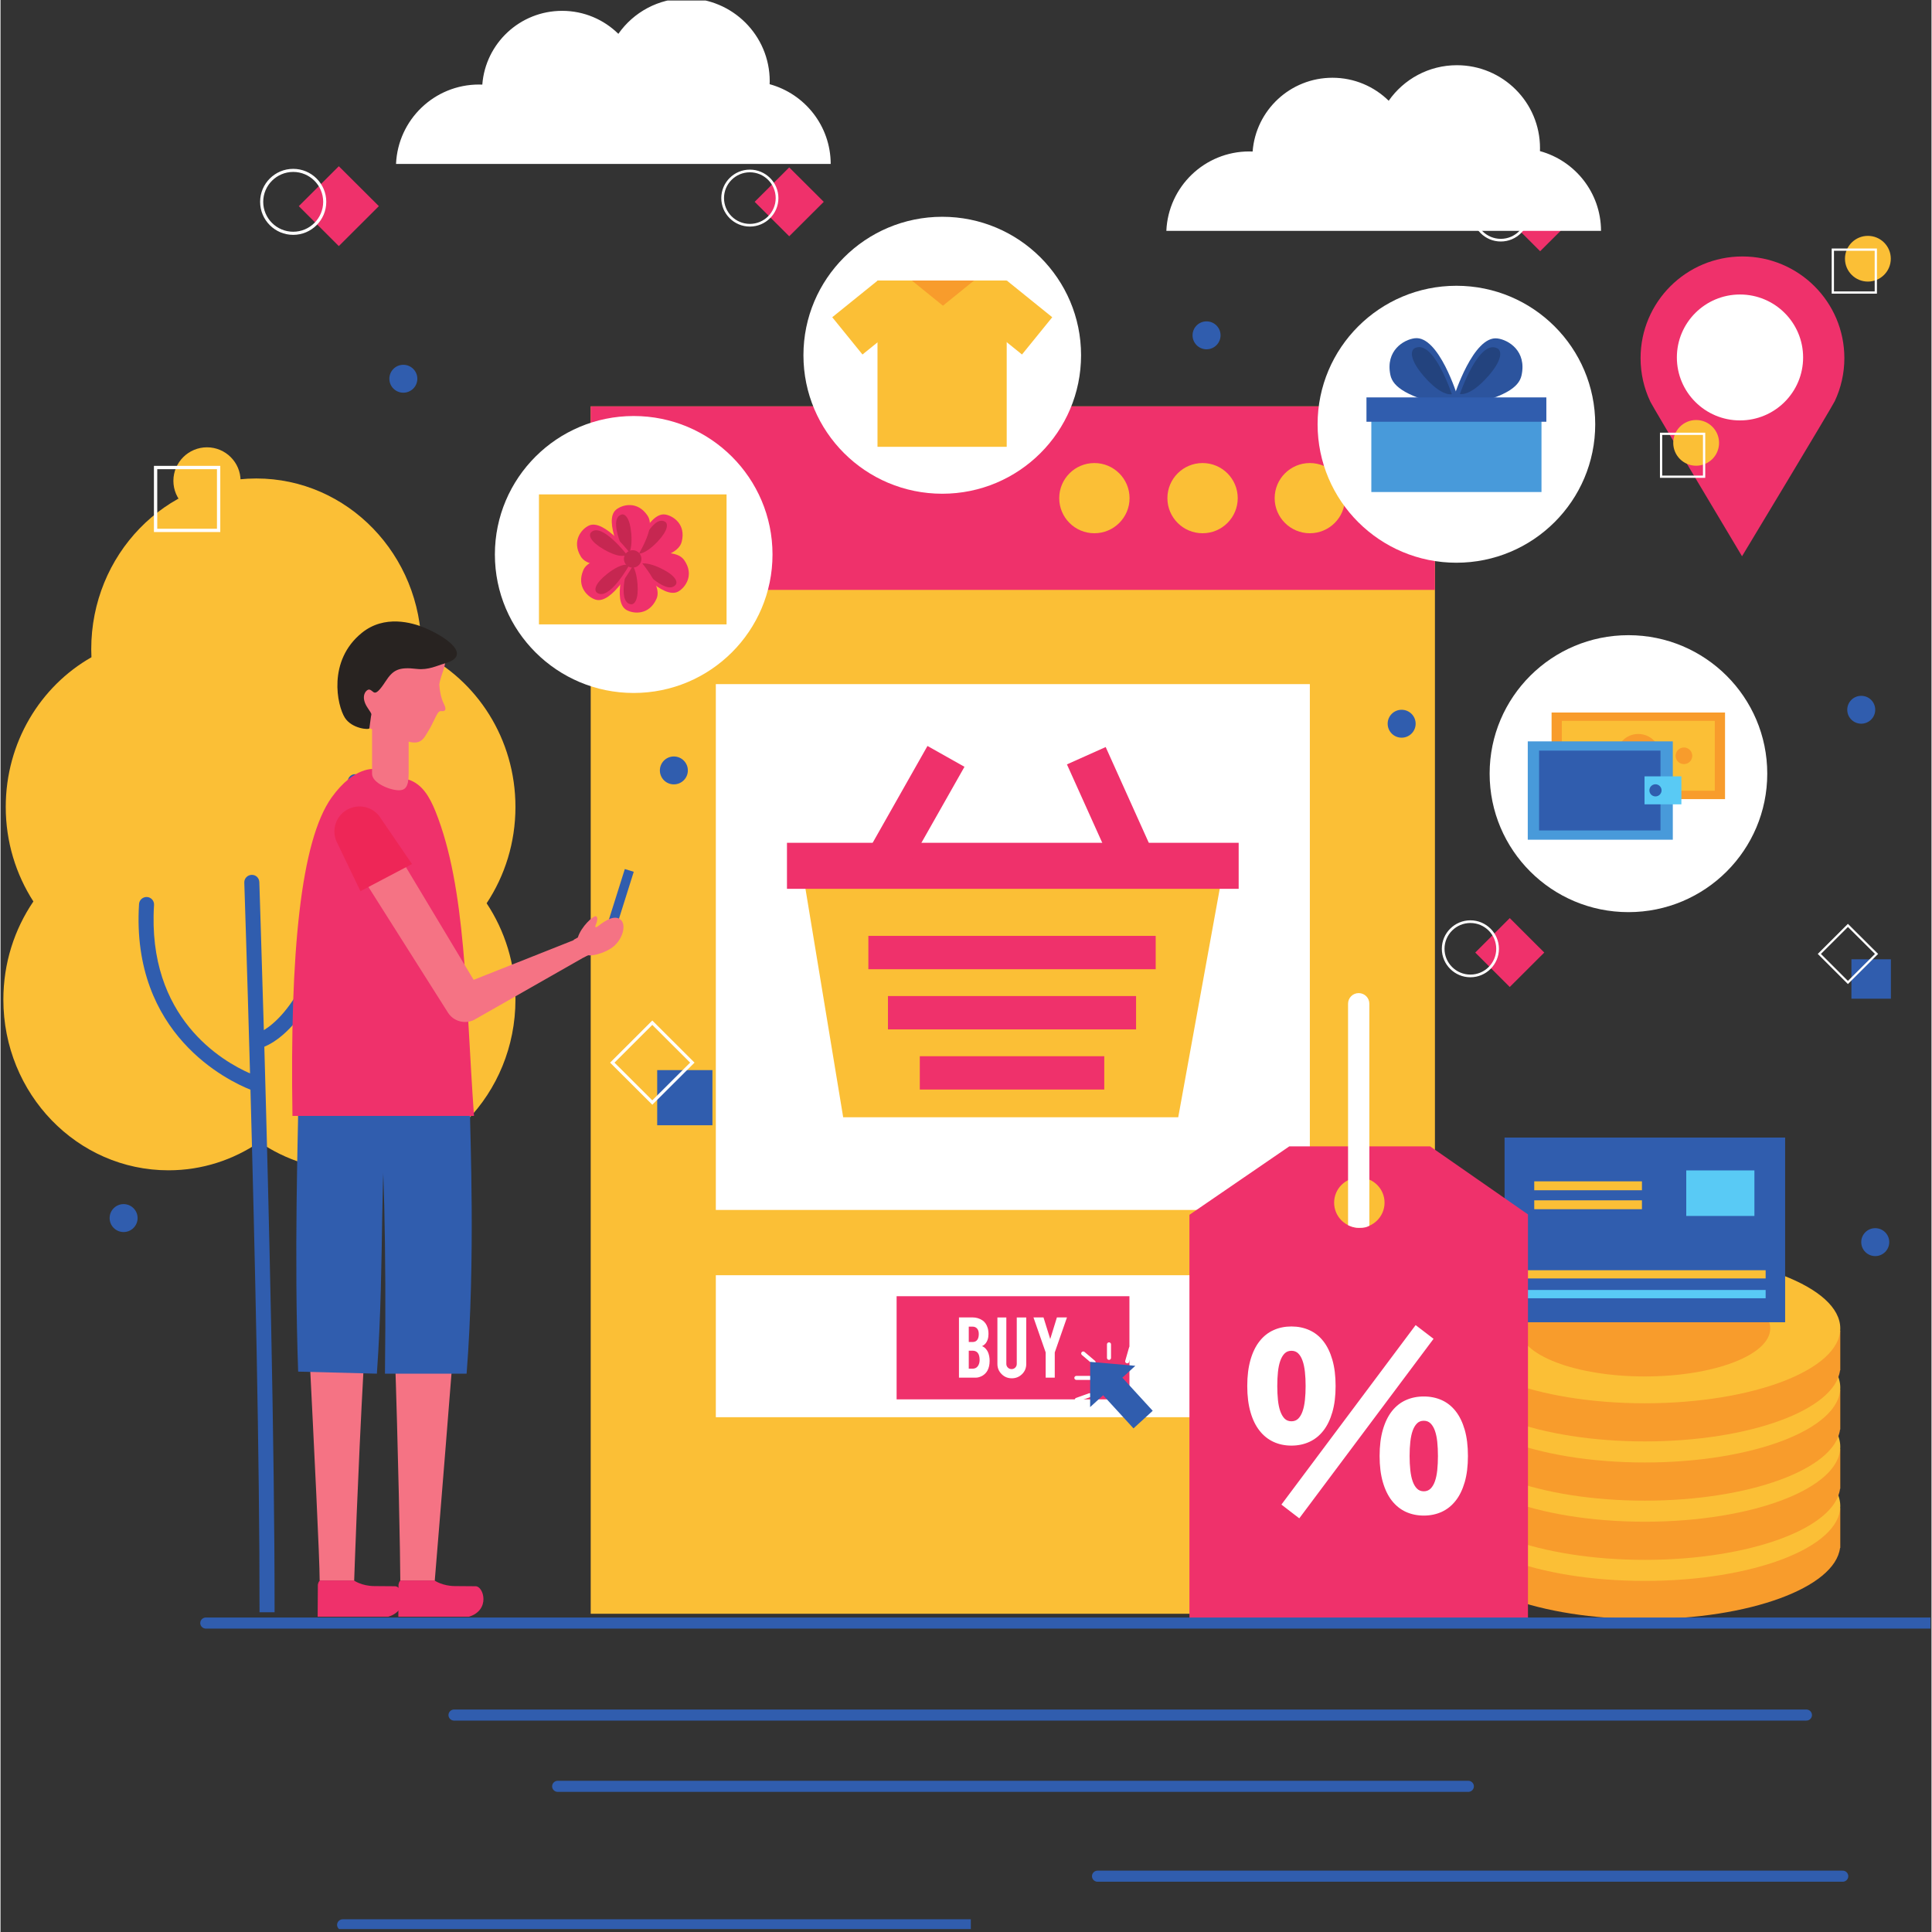 <svg xmlns="http://www.w3.org/2000/svg" xmlns:xlink="http://www.w3.org/1999/xlink" width="300" zoomAndPan="magnify" viewBox="0 0 224.88 225" height="300" preserveAspectRatio="xMidYMid meet" version="1.0"><rect x="0" y="0" width="224.88" height="225" fill="#333333" stroke="none"/><defs><clipPath id="84f0fe6d59"><path d="M 0.281 55 L 60 55 L 60 137 L 0.281 137 Z M 0.281 55 " clip-rule="nonzero"/></clipPath><clipPath id="35531799c1"><path d="M 22 188 L 224.762 188 L 224.762 190 L 22 190 Z M 22 188 " clip-rule="nonzero"/></clipPath><clipPath id="0c220a5096"><path d="M 38 223 L 113 223 L 113 224.656 L 38 224.656 Z M 38 223 " clip-rule="nonzero"/></clipPath><clipPath id="18a8269a39"><path d="M 46 0.059 L 97 0.059 L 97 20 L 46 20 Z M 46 0.059 " clip-rule="nonzero"/></clipPath></defs><g clip-path="url(#84f0fe6d59)"><path fill="#fbbf36" d="M 59.969 93.977 C 59.969 86.055 55.488 79.219 49.008 76.023 C 49.012 75.883 49.02 75.742 49.02 75.602 C 49.02 64.625 40.41 55.723 29.789 55.723 C 19.172 55.723 10.566 64.625 10.566 75.602 C 10.566 75.918 10.574 76.23 10.59 76.543 C 4.645 79.922 0.609 86.461 0.609 93.977 C 0.609 98.047 1.797 101.832 3.828 104.984 C 1.625 108.219 0.332 112.156 0.332 116.414 C 0.332 127.395 8.938 136.293 19.559 136.293 C 23.473 136.293 27.113 135.082 30.148 133.004 C 33.188 135.082 36.828 136.293 40.742 136.293 C 51.359 136.293 59.969 127.395 59.969 116.414 C 59.969 112.25 58.73 108.387 56.613 105.195 C 58.73 102 59.969 98.137 59.969 93.977 " fill-opacity="1" fill-rule="nonzero"/></g><path fill="#305dae" d="M 29.109 126.906 C 29.609 145.156 30.184 170.012 30.164 187.766 L 31.918 187.766 C 31.93 168.328 31.246 140.387 30.723 121.902 C 33.043 120.941 40.555 115.926 42.18 91.09 C 42.215 90.609 41.848 90.195 41.363 90.164 C 40.871 90.121 40.469 90.5 40.438 90.977 C 39.008 112.828 33.012 118.551 30.668 119.969 C 30.375 109.797 30.145 102.926 30.141 102.73 C 30.121 102.25 29.742 101.863 29.234 101.887 C 28.754 101.906 28.371 102.309 28.391 102.789 C 28.395 103.012 28.703 112.156 29.059 125.008 C 25.902 123.629 17.043 118.578 17.879 105.391 C 17.91 104.91 17.543 104.496 17.062 104.465 C 16.582 104.438 16.164 104.801 16.133 105.281 C 15.172 120.496 26.547 125.887 29.109 126.906 " fill-opacity="1" fill-rule="nonzero"/><path fill="#fbbf36" d="M 167.051 187.938 L 68.734 187.938 L 68.734 47.324 L 167.051 47.324 L 167.051 187.938 " fill-opacity="1" fill-rule="nonzero"/><path fill="#ef316b" d="M 167.051 68.699 L 167.051 47.324 L 68.734 47.324 L 68.734 68.699 L 167.051 68.699 " fill-opacity="1" fill-rule="nonzero"/><path fill="#fbbf36" d="M 131.488 58.016 C 131.488 60.27 129.652 62.102 127.391 62.102 C 125.129 62.102 123.297 60.27 123.297 58.016 C 123.297 55.758 125.129 53.926 127.391 53.926 C 129.652 53.926 131.488 55.758 131.488 58.016 " fill-opacity="1" fill-rule="nonzero"/><path fill="#fbbf36" d="M 144.086 58.016 C 144.086 60.27 142.254 62.102 139.992 62.102 C 137.727 62.102 135.895 60.27 135.895 58.016 C 135.895 55.758 137.727 53.926 139.992 53.926 C 142.254 53.926 144.086 55.758 144.086 58.016 " fill-opacity="1" fill-rule="nonzero"/><path fill="#fbbf36" d="M 156.578 58.016 C 156.578 60.27 154.746 62.102 152.484 62.102 C 150.223 62.102 148.387 60.27 148.387 58.016 C 148.387 55.758 150.223 53.926 152.484 53.926 C 154.746 53.926 156.578 55.758 156.578 58.016 " fill-opacity="1" fill-rule="nonzero"/><path fill="#ffffff" d="M 152.484 140.91 L 83.305 140.91 L 83.305 79.672 L 152.484 79.672 L 152.484 140.91 " fill-opacity="1" fill-rule="nonzero"/><path fill="#ffffff" d="M 152.484 165.047 L 83.305 165.047 L 83.305 148.512 L 152.484 148.512 L 152.484 165.047 " fill-opacity="1" fill-rule="nonzero"/><path fill="#fbbf36" d="M 137.156 130.117 L 98.137 130.117 L 93.195 100.184 L 142.594 100.184 L 137.156 130.117 " fill-opacity="1" fill-rule="nonzero"/><path fill="#ef316b" d="M 144.195 103.512 L 91.59 103.512 L 91.59 98.152 L 144.195 98.152 L 144.195 103.512 " fill-opacity="1" fill-rule="nonzero"/><path fill="#ef316b" d="M 134.531 108.992 L 134.531 112.875 L 101.07 112.875 L 101.07 108.992 L 134.531 108.992 " fill-opacity="1" fill-rule="nonzero"/><path fill="#ef316b" d="M 132.246 116 L 132.246 119.883 L 103.352 119.883 L 103.352 116 L 132.246 116 " fill-opacity="1" fill-rule="nonzero"/><path fill="#ef316b" d="M 128.543 123.008 L 128.543 126.887 L 107.059 126.887 L 107.059 123.008 L 128.543 123.008 " fill-opacity="1" fill-rule="nonzero"/><path fill="#ef316b" d="M 107.953 86.875 L 100.848 99.426 L 105.152 101.852 L 112.262 89.301 L 107.953 86.875 " fill-opacity="1" fill-rule="nonzero"/><path fill="#ef316b" d="M 124.195 89.02 L 130.117 102.168 L 134.625 100.145 L 128.707 87 L 124.195 89.02 " fill-opacity="1" fill-rule="nonzero"/><path fill="#ef316b" d="M 131.473 162.969 L 104.359 162.969 L 104.359 150.957 L 131.473 150.957 L 131.473 162.969 " fill-opacity="1" fill-rule="nonzero"/><path fill="#ffffff" d="M 112.762 159.395 L 113.207 159.395 C 113.566 159.395 113.816 159.211 113.953 158.84 C 114 158.711 114.027 158.566 114.027 158.406 C 114.027 158.012 113.953 157.727 113.801 157.547 C 113.664 157.387 113.469 157.301 113.207 157.301 L 112.762 157.301 Z M 112.762 156.289 L 113.207 156.289 C 113.535 156.289 113.758 156.129 113.867 155.809 C 113.91 155.691 113.93 155.543 113.93 155.367 C 113.93 155.074 113.859 154.855 113.715 154.707 C 113.586 154.57 113.418 154.5 113.207 154.5 L 112.762 154.5 Z M 111.621 160.441 L 111.621 153.426 L 113.207 153.426 C 113.625 153.426 114.004 153.539 114.34 153.758 C 114.625 153.945 114.832 154.23 114.957 154.625 C 115.023 154.832 115.059 155.082 115.059 155.367 C 115.059 155.836 114.93 156.215 114.684 156.496 C 114.574 156.617 114.453 156.707 114.309 156.77 C 114.547 156.859 114.746 157.039 114.91 157.301 C 115.02 157.48 115.102 157.711 115.152 157.996 C 115.18 158.141 115.191 158.305 115.191 158.484 C 115.191 158.926 115.109 159.301 114.941 159.613 C 114.809 159.852 114.625 160.047 114.387 160.195 C 114.113 160.355 113.848 160.441 113.582 160.441 L 111.621 160.441 " fill-opacity="1" fill-rule="nonzero"/><path fill="#ffffff" d="M 117.777 160.516 C 117.309 160.516 116.914 160.355 116.59 160.031 C 116.262 159.707 116.098 159.312 116.098 158.852 L 116.098 153.434 L 117.137 153.434 L 117.137 158.84 C 117.137 159.008 117.195 159.148 117.316 159.27 C 117.434 159.387 117.578 159.445 117.746 159.445 C 117.918 159.445 118.059 159.387 118.176 159.27 C 118.293 159.148 118.352 159.008 118.352 158.84 L 118.352 153.434 L 119.457 153.434 L 119.457 158.852 C 119.457 159.32 119.293 159.715 118.965 160.035 C 118.637 160.355 118.238 160.516 117.777 160.516 " fill-opacity="1" fill-rule="nonzero"/><path fill="#ffffff" d="M 121.719 157.504 L 120.297 153.426 L 121.465 153.426 L 122.25 155.945 L 123.027 153.426 L 124.199 153.426 L 122.777 157.504 L 122.777 160.441 L 121.719 160.441 L 121.719 157.504 " fill-opacity="1" fill-rule="nonzero"/><path stroke-linecap="round" transform="matrix(0.069, 0, 0, -0.068, -29.26, 254.118)" fill="none" stroke-linejoin="round" d="M 2331.969 1427.871 L 2325.699 1405.583 " stroke="#ffffff" stroke-width="6.836" stroke-opacity="1" stroke-miterlimit="10"/><path stroke-linecap="round" transform="matrix(0.069, 0, 0, -0.068, -29.26, 254.118)" fill="none" stroke-linejoin="round" d="M 2240.589 1339.69 L 2262.365 1347.577 " stroke="#ffffff" stroke-width="6.836" stroke-opacity="1" stroke-miterlimit="10"/><path stroke-linecap="round" transform="matrix(0.069, 0, 0, -0.068, -29.26, 254.118)" fill="none" stroke-linejoin="round" d="M 2239.905 1377.18 L 2263.106 1377.18 " stroke="#ffffff" stroke-width="6.836" stroke-opacity="1" stroke-miterlimit="10"/><path stroke-linecap="round" transform="matrix(0.069, 0, 0, -0.068, -29.26, 254.118)" fill="none" stroke-linejoin="round" d="M 2294.973 1434.614 L 2294.973 1411.469 " stroke="#ffffff" stroke-width="6.836" stroke-opacity="1" stroke-miterlimit="10"/><path stroke-linecap="round" transform="matrix(0.069, 0, 0, -0.068, -29.26, 254.118)" fill="none" stroke-linejoin="round" d="M 2251.477 1419.013 L 2269.035 1403.868 " stroke="#ffffff" stroke-width="6.836" stroke-opacity="1" stroke-miterlimit="10"/><path fill="#305dae" d="M 131.945 166.348 L 134.184 164.301 L 130.648 160.441 L 132.16 159.062 L 126.906 158.602 L 126.895 163.871 L 128.41 162.488 L 131.945 166.348 " fill-opacity="1" fill-rule="nonzero"/><path fill="#f89c2c" d="M 168.734 175.668 L 168.734 180.277 L 168.762 180.277 C 169.359 184.891 179.309 188.562 191.492 188.562 C 203.684 188.562 213.633 184.891 214.23 180.277 L 214.258 180.277 L 214.258 175.668 L 168.734 175.668 " fill-opacity="1" fill-rule="nonzero"/><path fill="#fbbf36" d="M 214.258 175.395 C 214.258 180.211 204.07 184.113 191.492 184.113 C 178.926 184.113 168.734 180.211 168.734 175.395 C 168.734 170.578 178.926 166.676 191.492 166.676 C 204.07 166.676 214.258 170.578 214.258 175.395 " fill-opacity="1" fill-rule="nonzero"/><path fill="#f89c2c" d="M 206.102 175.395 C 206.102 178.488 199.562 180.992 191.492 180.992 C 183.43 180.992 176.891 178.488 176.891 175.395 C 176.891 172.305 183.43 169.801 191.492 169.801 C 199.562 169.801 206.102 172.305 206.102 175.395 " fill-opacity="1" fill-rule="nonzero"/><path fill="#f89c2c" d="M 168.734 168.777 L 168.734 173.383 L 168.762 173.383 C 169.359 177.992 179.309 181.66 191.492 181.66 C 203.684 181.66 213.633 177.992 214.23 173.383 L 214.258 173.383 L 214.258 168.777 L 168.734 168.777 " fill-opacity="1" fill-rule="nonzero"/><path fill="#fbbf36" d="M 214.258 168.496 C 214.258 173.316 204.07 177.219 191.492 177.219 C 178.926 177.219 168.734 173.316 168.734 168.496 C 168.734 163.684 178.926 159.777 191.492 159.777 C 204.07 159.777 214.258 163.684 214.258 168.496 " fill-opacity="1" fill-rule="nonzero"/><path fill="#f89c2c" d="M 206.102 168.496 C 206.102 171.59 199.562 174.094 191.492 174.094 C 183.43 174.094 176.895 171.59 176.895 168.496 C 176.895 165.41 183.43 162.906 191.492 162.906 C 199.562 162.906 206.102 165.41 206.102 168.496 " fill-opacity="1" fill-rule="nonzero"/><path fill="#f89c2c" d="M 168.734 161.875 L 168.734 166.484 L 168.762 166.484 C 169.359 171.094 179.309 174.766 191.492 174.766 C 203.684 174.766 213.633 171.094 214.23 166.484 L 214.258 166.484 L 214.258 161.875 L 168.734 161.875 " fill-opacity="1" fill-rule="nonzero"/><path fill="#fbbf36" d="M 214.258 161.602 C 214.258 166.418 204.07 170.32 191.492 170.32 C 178.926 170.32 168.734 166.418 168.734 161.602 C 168.734 156.785 178.926 152.883 191.492 152.883 C 204.07 152.883 214.258 156.785 214.258 161.602 " fill-opacity="1" fill-rule="nonzero"/><path fill="#f89c2c" d="M 206.102 161.602 C 206.102 164.691 199.562 167.199 191.492 167.199 C 183.43 167.199 176.895 164.691 176.895 161.602 C 176.895 158.512 183.43 156.008 191.492 156.008 C 199.562 156.008 206.102 158.512 206.102 161.602 " fill-opacity="1" fill-rule="nonzero"/><path fill="#f89c2c" d="M 168.734 154.98 L 168.734 159.59 L 168.762 159.59 C 169.359 164.199 179.309 167.867 191.492 167.867 C 203.684 167.867 213.633 164.199 214.23 159.59 L 214.258 159.59 L 214.258 154.98 L 168.734 154.98 " fill-opacity="1" fill-rule="nonzero"/><path fill="#fbbf36" d="M 214.258 154.707 C 214.258 159.52 204.07 163.426 191.492 163.426 C 178.926 163.426 168.734 159.52 168.734 154.707 C 168.734 149.887 178.926 145.984 191.492 145.984 C 204.07 145.984 214.258 149.887 214.258 154.707 " fill-opacity="1" fill-rule="nonzero"/><path fill="#f89c2c" d="M 206.102 154.707 C 206.102 157.797 199.562 160.301 191.492 160.301 C 183.43 160.301 176.895 157.797 176.895 154.707 C 176.895 151.617 183.43 149.109 191.492 149.109 C 199.562 149.109 206.102 151.617 206.102 154.707 " fill-opacity="1" fill-rule="nonzero"/><path fill="#305dae" d="M 207.836 153.988 L 175.16 153.988 L 175.16 132.48 L 207.836 132.48 L 207.836 153.988 " fill-opacity="1" fill-rule="nonzero"/><path fill="#59caf5" d="M 205.566 151.195 L 177.367 151.195 L 177.367 150.23 L 205.566 150.23 L 205.566 151.195 " fill-opacity="1" fill-rule="nonzero"/><path fill="#fbbf36" d="M 205.566 148.887 L 177.367 148.887 L 177.367 147.93 L 205.566 147.93 L 205.566 148.887 " fill-opacity="1" fill-rule="nonzero"/><path fill="#59caf5" d="M 204.258 141.609 L 196.32 141.609 L 196.32 136.305 L 204.258 136.305 L 204.258 141.609 " fill-opacity="1" fill-rule="nonzero"/><path fill="#fbbf36" d="M 191.16 138.617 L 178.617 138.617 L 178.617 137.578 L 191.16 137.578 L 191.16 138.617 " fill-opacity="1" fill-rule="nonzero"/><path fill="#fbbf36" d="M 191.16 140.824 L 178.617 140.824 L 178.617 139.789 L 191.16 139.789 L 191.16 140.824 " fill-opacity="1" fill-rule="nonzero"/><path fill="#ef316b" d="M 158.25 142.988 C 156.625 142.988 155.312 141.676 155.312 140.062 C 155.312 138.445 156.625 137.137 158.25 137.137 C 159.871 137.137 161.184 138.445 161.184 140.062 C 161.184 141.676 159.871 142.988 158.25 142.988 Z M 177.887 141.43 L 166.496 133.508 L 150.086 133.508 L 138.461 141.477 L 138.461 188.582 L 177.887 188.582 L 177.887 141.43 " fill-opacity="1" fill-rule="nonzero"/><path fill="#ffffff" d="M 167.402 169.57 C 167.402 168.969 167.375 168.422 167.324 167.922 C 167.27 167.418 167.18 166.988 167.051 166.625 C 166.926 166.266 166.754 165.98 166.547 165.773 C 166.336 165.562 166.074 165.461 165.754 165.461 C 165.434 165.461 165.168 165.562 164.961 165.773 C 164.754 165.98 164.586 166.266 164.457 166.625 C 164.328 166.988 164.238 167.418 164.184 167.922 C 164.129 168.422 164.102 168.969 164.102 169.57 C 164.102 170.152 164.129 170.699 164.184 171.207 C 164.238 171.711 164.328 172.145 164.457 172.508 C 164.586 172.871 164.754 173.156 164.961 173.363 C 165.168 173.57 165.434 173.676 165.754 173.676 C 166.074 173.676 166.336 173.57 166.547 173.363 C 166.754 173.156 166.926 172.871 167.051 172.508 C 167.18 172.145 167.27 171.711 167.324 171.207 C 167.375 170.699 167.402 170.152 167.402 169.57 Z M 160.609 169.57 C 160.609 168.398 160.734 167.375 160.988 166.508 C 161.238 165.637 161.59 164.918 162.043 164.34 C 162.5 163.766 163.039 163.336 163.672 163.055 C 164.301 162.773 164.992 162.633 165.754 162.633 C 166.512 162.633 167.203 162.773 167.836 163.055 C 168.465 163.336 169.008 163.766 169.461 164.34 C 169.918 164.918 170.266 165.637 170.52 166.508 C 170.77 167.375 170.895 168.398 170.895 169.57 C 170.895 170.727 170.77 171.746 170.52 172.613 C 170.266 173.48 169.918 174.203 169.461 174.777 C 169.008 175.352 168.465 175.785 167.836 176.074 C 167.203 176.359 166.512 176.504 165.754 176.504 C 164.992 176.504 164.301 176.359 163.672 176.074 C 163.039 175.785 162.5 175.352 162.043 174.777 C 161.59 174.203 161.238 173.48 160.988 172.613 C 160.734 171.746 160.609 170.727 160.609 169.57 Z M 166.891 155.918 L 151.254 176.824 L 149.172 175.223 L 164.805 154.32 Z M 151.992 161.418 C 151.992 160.82 151.965 160.273 151.91 159.773 C 151.855 159.27 151.766 158.836 151.637 158.477 C 151.512 158.113 151.344 157.828 151.133 157.621 C 150.926 157.414 150.66 157.312 150.34 157.312 C 150.02 157.312 149.754 157.414 149.547 157.621 C 149.34 157.828 149.172 158.113 149.043 158.477 C 148.914 158.836 148.824 159.27 148.77 159.773 C 148.719 160.273 148.691 160.82 148.691 161.418 C 148.691 162.004 148.719 162.551 148.77 163.055 C 148.824 163.562 148.914 163.996 149.043 164.355 C 149.172 164.719 149.34 165.004 149.547 165.215 C 149.754 165.418 150.02 165.523 150.34 165.523 C 150.66 165.523 150.926 165.418 151.133 165.215 C 151.344 165.004 151.512 164.719 151.637 164.355 C 151.766 163.996 151.855 163.562 151.91 163.055 C 151.965 162.551 151.992 162.004 151.992 161.418 Z M 145.195 161.418 C 145.195 160.246 145.324 159.227 145.574 158.355 C 145.824 157.488 146.176 156.766 146.633 156.191 C 147.086 155.613 147.629 155.188 148.258 154.906 C 148.887 154.621 149.582 154.48 150.34 154.48 C 151.098 154.48 151.793 154.621 152.426 154.906 C 153.055 155.188 153.598 155.613 154.051 156.191 C 154.504 156.766 154.855 157.488 155.105 158.355 C 155.359 159.227 155.484 160.246 155.484 161.418 C 155.484 162.578 155.359 163.594 155.105 164.461 C 154.855 165.332 154.504 166.051 154.051 166.625 C 153.598 167.203 153.055 167.633 152.426 167.922 C 151.793 168.211 151.098 168.355 150.34 168.355 C 149.582 168.355 148.887 168.211 148.258 167.922 C 147.629 167.633 147.086 167.203 146.633 166.625 C 146.176 166.051 145.824 165.332 145.574 164.461 C 145.324 163.594 145.195 162.578 145.195 161.418 " fill-opacity="1" fill-rule="nonzero"/><path fill="#ffffff" d="M 158.172 142.996 C 157.488 142.996 156.934 142.68 156.934 142.68 L 156.934 116.891 C 156.934 116.207 157.488 115.656 158.172 115.656 C 158.859 115.656 159.414 116.207 159.414 116.891 L 159.414 142.75 C 159.059 142.93 158.859 142.996 158.172 142.996 " fill-opacity="1" fill-rule="nonzero"/><g clip-path="url(#35531799c1)"><path stroke-linecap="round" transform="matrix(0.069, 0, 0, -0.068, -29.26, 254.118)" fill="none" stroke-linejoin="round" d="M 770.693 957.31 L 3701.877 957.31 " stroke="#305dae" stroke-width="18.994" stroke-opacity="1" stroke-miterlimit="10"/></g><path stroke-linecap="round" transform="matrix(0.069, 0, 0, -0.068, -29.26, 254.118)" fill="none" stroke-linejoin="round" d="M 1189.629 799.751 L 3471.972 799.751 " stroke="#305dae" stroke-width="18.994" stroke-opacity="1" stroke-miterlimit="10"/><path stroke-linecap="round" transform="matrix(0.069, 0, 0, -0.068, -29.26, 254.118)" fill="none" stroke-linejoin="round" d="M 1364.58 677.682 L 2901.344 677.682 " stroke="#305dae" stroke-width="18.994" stroke-opacity="1" stroke-miterlimit="10"/><path stroke-linecap="round" transform="matrix(0.069, 0, 0, -0.068, -29.26, 254.118)" fill="none" stroke-linejoin="round" d="M 2275.762 523.781 L 3533.254 523.781 " stroke="#305dae" stroke-width="18.994" stroke-opacity="1" stroke-miterlimit="10"/><g clip-path="url(#0c220a5096)"><path stroke-linecap="round" transform="matrix(0.069, 0, 0, -0.068, -29.26, 254.118)" fill="none" stroke-linejoin="round" d="M 1001.624 440.458 L 2061.933 440.458 " stroke="#305dae" stroke-width="18.994" stroke-opacity="1" stroke-miterlimit="10"/></g><path fill="#ef316b" d="M 54.555 188.285 C 57.094 187.488 56.254 184.746 55.344 184.734 C 54.668 184.727 53.879 184.715 52.922 184.715 C 51.5 184.715 50.48 184.055 50.574 184.055 L 46.582 184.055 C 46.488 184.133 46.395 184.289 46.348 184.555 L 46.332 188.285 L 54.555 188.285 " fill-opacity="1" fill-rule="nonzero"/><path fill="#f57384" d="M 54.672 129.254 L 44.059 129.254 C 45.609 133.625 46.559 179.094 46.559 184.055 L 50.574 184.055 C 50.574 184.055 54.672 134.613 54.672 129.254 " fill-opacity="1" fill-rule="nonzero"/><path fill="#ef316b" d="M 45.16 188.285 C 47.703 187.488 46.867 184.746 45.953 184.734 C 45.281 184.727 44.492 184.715 43.531 184.715 C 42.109 184.715 41.094 184.055 41.188 184.055 L 37.199 184.055 C 37.098 184.133 37.008 184.289 36.957 184.555 L 36.934 188.285 L 45.16 188.285 " fill-opacity="1" fill-rule="nonzero"/><path fill="#f57384" d="M 45.285 129.254 L 34.664 129.254 C 34.664 133.734 37.168 179.094 37.168 184.055 L 41.188 184.055 C 41.188 184.055 42.805 135.352 45.285 129.254 " fill-opacity="1" fill-rule="nonzero"/><path fill="#305dae" d="M 54.281 159.977 C 55.336 146.566 54.672 132.023 54.672 129.254 L 44.059 129.254 C 44.621 132.773 44.945 145.352 44.773 159.977 L 54.281 159.977 " fill-opacity="1" fill-rule="nonzero"/><path fill="#305dae" d="M 43.832 159.977 C 44.785 146.566 44.059 134.664 45.285 129.254 L 34.664 129.254 C 34.664 131.703 34.176 146.133 34.664 159.738 L 43.832 159.977 " fill-opacity="1" fill-rule="nonzero"/><path fill="#ef316b" d="M 55.141 129.961 C 54.145 115.848 54.223 103.422 50.668 94.52 C 49.969 92.785 49.09 91.273 47.445 90.773 C 46 90.34 45.418 90.406 43.574 89.566 C 43.574 89.566 41.227 89.172 38.574 92.855 C 34.961 97.891 33.691 110.93 34 129.961 L 55.141 129.961 " fill-opacity="1" fill-rule="nonzero"/><path fill="#305dae" d="M 70.184 109.215 L 71.223 109.543 L 73.746 101.527 L 72.707 101.207 L 70.184 109.215 " fill-opacity="1" fill-rule="nonzero"/><path fill="#f57384" d="M 40.422 94.711 C 41.602 93.961 43.168 94.312 43.918 95.496 L 55.098 114.113 L 67.133 109.34 C 67.898 109.078 68.754 109.422 69.121 110.168 C 69.516 110.969 68.93 110.992 68.121 111.387 L 55.141 118.781 C 54.074 119.301 52.75 118.949 52.105 117.922 L 52.023 117.793 L 39.625 98.203 C 38.879 97.02 39.23 95.453 40.422 94.711 " fill-opacity="1" fill-rule="nonzero"/><path fill="#ee2657" d="M 41.918 103.785 L 39.277 98.293 C 38.469 96.898 38.945 95.113 40.344 94.312 C 41.738 93.504 43.527 93.98 44.332 95.375 L 47.922 100.625 L 41.918 103.785 " fill-opacity="1" fill-rule="nonzero"/><path fill="#f57384" d="M 43.27 84.633 L 43.27 90.117 C 43.27 91.176 45.332 92.035 46.395 92.035 C 47.121 92.035 47.531 91.664 47.531 90.117 L 47.531 84.633 L 43.27 84.633 " fill-opacity="1" fill-rule="nonzero"/><path fill="#f57384" d="M 51.621 81.953 C 51.289 81.246 51.145 80.453 51.102 79.734 C 51.105 79.688 51.109 79.66 51.109 79.66 C 51.234 78.727 51.992 77.328 51.758 76.645 C 51.168 74.867 48.652 73.828 46.211 73.5 C 43.098 73.078 40.707 75.004 40.105 79.434 C 39.793 81.73 41.176 84.25 42.793 84.762 C 44.02 85.156 46.383 86.004 46.605 86.086 C 48.102 86.617 48.855 86.715 49.5 85.664 C 50.012 84.832 50.062 84.754 50.559 83.734 C 50.812 83.215 51 82.766 51.332 82.812 C 52.137 82.918 51.711 82.129 51.621 81.953 " fill-opacity="1" fill-rule="nonzero"/><path fill="#282321" d="M 49.348 73.094 C 47.938 72.516 44.719 71.562 42.078 73.703 C 38.074 76.941 39.191 82.156 40.105 83.59 C 40.922 84.871 42.93 85.023 42.957 84.816 C 43.02 84.359 43.047 84.168 43.145 83.438 C 43.188 83.117 43.312 83.262 42.781 82.477 C 41.801 81.051 42.633 80.266 42.941 80.309 C 43.52 80.387 43.453 81.484 44.828 79.375 C 45.715 78.012 46.359 77.648 48.488 77.902 C 49.828 78.062 50.914 77.492 51.68 77.281 C 55.105 76.344 51.82 74.117 49.348 73.094 " fill-opacity="1" fill-rule="nonzero"/><path fill="#f57384" d="M 67.234 109.18 L 66.742 109.453 L 67.891 111.512 L 68.391 111.238 C 69.066 111.398 70.688 110.844 71.41 110.215 C 72.547 109.23 72.855 107.668 72.238 107.121 C 71.605 106.559 70.625 107.031 69.562 107.879 C 69.391 108.023 69.18 108.043 69.309 107.746 C 69.562 107.145 69.547 106.789 69.352 106.707 C 69.062 106.594 67.625 107.906 67.234 109.18 " fill-opacity="1" fill-rule="nonzero"/><path fill="#ef316b" d="M 213.629 46.691 C 214.336 45.176 214.734 43.488 214.734 41.707 C 214.734 35.172 209.418 29.867 202.863 29.867 C 196.312 29.867 191 35.172 191 41.707 C 191 43.516 191.402 45.223 192.129 46.754 L 192.125 46.754 L 192.137 46.781 C 192.449 47.43 202.816 64.781 202.816 64.781 C 202.816 64.781 213.285 47.43 213.629 46.695 L 213.629 46.691 " fill-opacity="1" fill-rule="nonzero"/><path fill="#ffffff" d="M 209.93 41.629 C 209.93 45.676 206.637 48.961 202.578 48.961 C 198.52 48.961 195.227 45.676 195.227 41.629 C 195.227 37.578 198.52 34.297 202.578 34.297 C 206.637 34.297 209.93 37.578 209.93 41.629 " fill-opacity="1" fill-rule="nonzero"/><path fill="#ffffff" d="M 205.754 90.098 C 205.754 99.004 198.516 106.227 189.586 106.227 C 180.656 106.227 173.422 99.004 173.422 90.098 C 173.422 81.191 180.656 73.973 189.586 73.973 C 198.516 73.973 205.754 81.191 205.754 90.098 " fill-opacity="1" fill-rule="nonzero"/><path fill="#f89c2c" d="M 200.836 93.066 L 180.637 93.066 L 180.637 82.98 L 200.836 82.98 L 200.836 93.066 " fill-opacity="1" fill-rule="nonzero"/><path fill="#fbbf36" d="M 199.645 92.09 L 181.828 92.09 L 181.828 83.953 L 199.645 83.953 L 199.645 92.09 " fill-opacity="1" fill-rule="nonzero"/><path fill="#f89c2c" d="M 193.285 88.02 C 193.285 89.43 192.145 90.566 190.734 90.566 C 189.324 90.566 188.184 89.43 188.184 88.02 C 188.184 86.617 189.324 85.477 190.734 85.477 C 192.145 85.477 193.285 86.617 193.285 88.02 " fill-opacity="1" fill-rule="nonzero"/><path fill="#f89c2c" d="M 197.02 88.02 C 197.02 88.559 196.586 88.988 196.051 88.988 C 195.512 88.988 195.078 88.559 195.078 88.02 C 195.078 87.488 195.512 87.051 196.051 87.051 C 196.586 87.051 197.02 87.488 197.02 88.02 " fill-opacity="1" fill-rule="nonzero"/><path fill="#f89c2c" d="M 186.395 88.02 C 186.395 88.559 185.961 88.988 185.422 88.988 C 184.887 88.988 184.449 88.559 184.449 88.02 C 184.449 87.488 184.887 87.051 185.422 87.051 C 185.961 87.051 186.395 87.488 186.395 88.02 " fill-opacity="1" fill-rule="nonzero"/><path fill="#489ada" d="M 194.754 97.793 L 177.863 97.793 L 177.863 86.34 L 194.754 86.34 L 194.754 97.793 " fill-opacity="1" fill-rule="nonzero"/><path fill="#305dae" d="M 193.32 96.715 L 179.18 96.715 L 179.18 87.418 L 193.32 87.418 L 193.32 96.715 " fill-opacity="1" fill-rule="nonzero"/><path fill="#59caf5" d="M 195.754 93.672 L 191.461 93.672 L 191.461 90.414 L 195.754 90.414 L 195.754 93.672 " fill-opacity="1" fill-rule="nonzero"/><path fill="#305dae" d="M 193.445 92.043 C 193.445 92.434 193.125 92.75 192.734 92.75 C 192.344 92.75 192.027 92.434 192.027 92.043 C 192.027 91.656 192.344 91.336 192.734 91.336 C 193.125 91.336 193.445 91.656 193.445 92.043 " fill-opacity="1" fill-rule="nonzero"/><path fill="#ffffff" d="M 185.719 49.41 C 185.719 58.316 178.48 65.535 169.551 65.535 C 160.625 65.535 153.387 58.316 153.387 49.41 C 153.387 40.504 160.625 33.281 169.551 33.281 C 178.48 33.281 185.719 40.504 185.719 49.41 " fill-opacity="1" fill-rule="nonzero"/><path fill="#2c549e" d="M 169.289 46.129 C 169.289 46.129 171.531 39.051 174.332 39.414 C 175.609 39.578 177.762 40.871 177.137 43.719 C 176.82 45.176 175.059 46.266 170.32 47.348 L 169.289 46.129 " fill-opacity="1" fill-rule="nonzero"/><path fill="#23437e" d="M 169.961 45.883 C 169.961 45.883 172.145 39.473 174.312 40.562 C 174.879 40.848 174.898 41.949 173.234 43.832 C 171.117 46.23 169.961 45.883 169.961 45.883 " fill-opacity="1" fill-rule="nonzero"/><path fill="#2c549e" d="M 169.684 46.16 C 169.684 46.16 167.516 39.059 164.711 39.391 C 163.438 39.543 161.27 40.812 161.863 43.668 C 162.164 45.125 163.914 46.234 168.641 47.367 L 169.684 46.16 " fill-opacity="1" fill-rule="nonzero"/><path fill="#23437e" d="M 169.016 45.906 C 169.016 45.906 166.898 39.473 164.719 40.539 C 164.152 40.82 164.121 41.922 165.766 43.82 C 167.859 46.242 169.016 45.906 169.016 45.906 " fill-opacity="1" fill-rule="nonzero"/><path fill="#489ada" d="M 179.461 57.301 L 159.645 57.301 L 159.645 48.426 L 179.461 48.426 L 179.461 57.301 " fill-opacity="1" fill-rule="nonzero"/><path fill="#305dae" d="M 180.027 46.281 L 159.078 46.281 L 159.078 49.117 L 180.027 49.117 L 180.027 46.281 " fill-opacity="1" fill-rule="nonzero"/><path fill="#ffffff" d="M 125.84 41.371 C 125.84 50.281 118.602 57.5 109.676 57.5 C 100.746 57.5 93.508 50.281 93.508 41.371 C 93.508 32.465 100.746 25.246 109.676 25.246 C 118.602 25.246 125.84 32.465 125.84 41.371 " fill-opacity="1" fill-rule="nonzero"/><path fill="#fbbf36" d="M 122.484 36.945 L 118.961 41.285 L 113.664 37.008 L 117.188 32.668 L 122.484 36.945 " fill-opacity="1" fill-rule="nonzero"/><path fill="#fbbf36" d="M 96.863 36.945 L 100.383 41.285 L 105.68 37.008 L 102.16 32.668 L 96.863 36.945 " fill-opacity="1" fill-rule="nonzero"/><path fill="#fbbf36" d="M 117.18 52.035 L 102.133 52.035 L 102.133 32.668 L 117.18 32.668 L 117.18 52.035 " fill-opacity="1" fill-rule="nonzero"/><path fill="#f89c2c" d="M 106.129 32.668 L 109.754 35.602 L 113.379 32.668 Z M 106.129 32.668 " fill-opacity="1" fill-rule="nonzero"/><path fill="#ffffff" d="M 89.906 64.574 C 89.906 73.484 82.668 80.703 73.738 80.703 C 64.812 80.703 57.574 73.484 57.574 64.574 C 57.574 55.672 64.812 48.449 73.738 48.449 C 82.668 48.449 89.906 55.672 89.906 64.574 " fill-opacity="1" fill-rule="nonzero"/><path fill="#fbbf36" d="M 84.555 72.715 L 62.707 72.715 L 62.707 57.578 L 84.555 57.578 L 84.555 72.715 " fill-opacity="1" fill-rule="nonzero"/><path fill="#ef316b" d="M 73.621 64.633 C 73.621 64.633 75.41 59.59 77.422 59.922 C 78.332 60.07 79.852 61.055 79.332 63.09 C 79.066 64.133 77.77 64.875 74.332 65.535 L 73.621 64.633 " fill-opacity="1" fill-rule="nonzero"/><path fill="#c62751" d="M 74.109 64.477 C 74.109 64.477 75.84 59.906 77.375 60.75 C 77.777 60.969 77.762 61.762 76.52 63.078 C 74.93 64.754 74.109 64.477 74.109 64.477 " fill-opacity="1" fill-rule="nonzero"/><path fill="#ef316b" d="M 72.684 65.316 C 72.684 65.316 70.117 60.617 71.703 59.344 C 72.426 58.766 74.172 58.297 75.348 60.043 C 75.945 60.934 75.637 62.391 73.832 65.391 L 72.684 65.316 " fill-opacity="1" fill-rule="nonzero"/><path fill="#c62751" d="M 72.891 64.844 C 72.891 64.844 70.641 60.512 72.293 59.93 C 72.723 59.777 73.305 60.32 73.457 62.121 C 73.648 64.422 72.891 64.844 72.891 64.844 " fill-opacity="1" fill-rule="nonzero"/><path fill="#ef316b" d="M 73.488 64.656 C 73.488 64.656 70.328 60.328 68.496 61.219 C 67.664 61.621 66.492 62.996 67.574 64.801 C 68.125 65.723 69.578 66.066 73.066 65.723 L 73.488 64.656 " fill-opacity="1" fill-rule="nonzero"/><path fill="#c62751" d="M 72.973 64.641 C 72.973 64.641 70.004 60.762 68.773 62 C 68.453 62.324 68.695 63.082 70.266 63.988 C 72.266 65.141 72.973 64.641 72.973 64.641 " fill-opacity="1" fill-rule="nonzero"/><path fill="#ef316b" d="M 73.738 65.777 C 73.738 65.777 77.172 69.891 78.941 68.883 C 79.746 68.422 80.828 66.977 79.633 65.246 C 79.02 64.363 77.547 64.117 74.09 64.688 L 73.738 65.777 " fill-opacity="1" fill-rule="nonzero"/><path fill="#c62751" d="M 74.25 65.758 C 74.25 65.758 77.465 69.441 78.613 68.121 C 78.914 67.777 78.621 67.039 76.996 66.234 C 74.926 65.211 74.25 65.758 74.25 65.758 " fill-opacity="1" fill-rule="nonzero"/><path fill="#ef316b" d="M 72.906 64.992 C 72.906 64.992 71.129 70.039 72.902 71.039 C 73.711 71.496 75.508 71.676 76.383 69.766 C 76.832 68.793 76.289 67.402 74.027 64.734 L 72.906 64.992 " fill-opacity="1" fill-rule="nonzero"/><path fill="#c62751" d="M 73.188 65.426 C 73.188 65.426 71.664 70.062 73.391 70.371 C 73.84 70.449 74.324 69.82 74.184 68.016 C 74 65.723 73.188 65.426 73.188 65.426 " fill-opacity="1" fill-rule="nonzero"/><path fill="#ef316b" d="M 73.738 65.715 C 73.738 65.715 71.234 70.445 69.293 69.832 C 68.41 69.551 67.055 68.359 67.863 66.418 C 68.273 65.426 69.664 64.879 73.164 64.719 L 73.738 65.715 " fill-opacity="1" fill-rule="nonzero"/><path fill="#c62751" d="M 73.227 65.805 C 73.227 65.805 70.855 70.07 69.457 69.02 C 69.09 68.742 69.223 67.961 70.645 66.84 C 72.457 65.41 73.227 65.805 73.227 65.805 " fill-opacity="1" fill-rule="nonzero"/><path fill="#c62751" d="M 74.641 65.094 C 74.641 65.652 74.18 66.109 73.621 66.109 C 73.059 66.109 72.602 65.652 72.602 65.094 C 72.602 64.531 73.059 64.078 73.621 64.078 C 74.18 64.078 74.641 64.531 74.641 65.094 " fill-opacity="1" fill-rule="nonzero"/><path fill="#ef316b" d="M 95.875 23.504 L 91.852 27.516 L 87.828 23.504 L 91.852 19.496 L 95.875 23.504 " fill-opacity="1" fill-rule="nonzero"/><path fill="#ffffff" d="M 87.27 20.066 C 85.605 20.066 84.258 21.414 84.258 23.07 C 84.258 24.727 85.605 26.074 87.27 26.074 C 88.926 26.074 90.277 24.727 90.277 23.07 C 90.277 21.414 88.926 20.066 87.27 20.066 Z M 87.27 26.387 C 85.434 26.387 83.941 24.898 83.941 23.07 C 83.941 21.242 85.434 19.754 87.27 19.754 C 89.098 19.754 90.594 21.242 90.594 23.07 C 90.594 24.898 89.098 26.387 87.27 26.387 " fill-opacity="1" fill-rule="nonzero"/><path fill="#ef316b" d="M 44.062 24.008 L 39.398 28.66 L 34.738 24.008 L 39.398 19.359 L 44.062 24.008 " fill-opacity="1" fill-rule="nonzero"/><path fill="#ffffff" d="M 34.086 20.023 C 32.164 20.023 30.594 21.586 30.594 23.504 C 30.594 25.426 32.164 26.988 34.086 26.988 C 36.012 26.988 37.578 25.426 37.578 23.504 C 37.578 21.586 36.012 20.023 34.086 20.023 Z M 34.086 27.352 C 31.961 27.352 30.234 25.625 30.234 23.504 C 30.234 21.387 31.961 19.664 34.086 19.664 C 36.211 19.664 37.938 21.387 37.938 23.504 C 37.938 25.625 36.211 27.352 34.086 27.352 " fill-opacity="1" fill-rule="nonzero"/><path fill="#ef316b" d="M 179.785 110.934 L 175.766 114.945 L 171.746 110.934 L 175.766 106.922 L 179.785 110.934 " fill-opacity="1" fill-rule="nonzero"/><path fill="#ffffff" d="M 171.18 107.492 C 169.52 107.492 168.168 108.84 168.168 110.496 C 168.168 112.156 169.52 113.5 171.18 113.5 C 172.844 113.5 174.191 112.156 174.191 110.496 C 174.191 108.84 172.844 107.492 171.18 107.492 Z M 171.18 113.812 C 169.348 113.812 167.855 112.324 167.855 110.496 C 167.855 108.668 169.348 107.18 171.18 107.18 C 173.012 107.18 174.504 108.668 174.504 110.496 C 174.504 112.324 173.012 113.812 171.18 113.812 " fill-opacity="1" fill-rule="nonzero"/><path fill="#ef316b" d="M 183.328 25.246 L 179.305 29.258 L 175.285 25.246 L 179.305 21.234 L 183.328 25.246 " fill-opacity="1" fill-rule="nonzero"/><path fill="#ffffff" d="M 174.723 21.809 C 173.062 21.809 171.711 23.156 171.711 24.812 C 171.711 26.465 173.062 27.816 174.723 27.816 C 176.383 27.816 177.73 26.465 177.73 24.812 C 177.73 23.156 176.383 21.809 174.723 21.809 Z M 174.723 28.125 C 172.891 28.125 171.398 26.641 171.398 24.812 C 171.398 22.984 172.891 21.496 174.723 21.496 C 176.555 21.496 178.047 22.984 178.047 24.812 C 178.047 26.641 176.555 28.125 174.723 28.125 " fill-opacity="1" fill-rule="nonzero"/><path fill="#fbbf36" d="M 27.957 55.996 C 27.957 58.152 26.207 59.898 24.047 59.898 C 21.887 59.898 20.133 58.152 20.133 55.996 C 20.133 53.844 21.887 52.094 24.047 52.094 C 26.207 52.094 27.957 53.844 27.957 55.996 " fill-opacity="1" fill-rule="nonzero"/><path fill="#ffffff" d="M 18.254 61.578 L 25.207 61.578 L 25.207 54.641 L 18.254 54.641 Z M 25.594 61.961 L 17.867 61.961 L 17.867 54.254 L 25.594 54.254 L 25.594 61.961 " fill-opacity="1" fill-rule="nonzero"/><path fill="#fbbf36" d="M 200.141 51.578 C 200.141 53.051 198.945 54.238 197.473 54.238 C 196 54.238 194.805 53.051 194.805 51.578 C 194.805 50.109 196 48.914 197.473 48.914 C 198.945 48.914 200.141 50.109 200.141 51.578 " fill-opacity="1" fill-rule="nonzero"/><path fill="#ffffff" d="M 193.52 55.387 L 198.266 55.387 L 198.266 50.652 L 193.52 50.652 Z M 198.531 55.648 L 193.258 55.648 L 193.258 50.391 L 198.531 50.391 L 198.531 55.648 " fill-opacity="1" fill-rule="nonzero"/><path fill="#fbbf36" d="M 220.141 30.129 C 220.141 31.598 218.949 32.793 217.473 32.793 C 216 32.793 214.805 31.598 214.805 30.129 C 214.805 28.66 216 27.469 217.473 27.469 C 218.949 27.469 220.141 28.66 220.141 30.129 " fill-opacity="1" fill-rule="nonzero"/><path fill="#ffffff" d="M 213.523 33.938 L 218.266 33.938 L 218.266 29.203 L 213.523 29.203 Z M 218.527 34.199 L 213.258 34.199 L 213.258 28.941 L 218.527 28.941 L 218.527 34.199 " fill-opacity="1" fill-rule="nonzero"/><path fill="#305dae" d="M 82.91 131.047 L 76.477 131.047 L 76.477 124.625 L 82.91 124.625 L 82.91 131.047 " fill-opacity="1" fill-rule="nonzero"/><path fill="#ffffff" d="M 71.504 123.754 L 75.906 128.145 L 80.312 123.754 L 75.906 119.359 Z M 75.906 128.656 L 70.992 123.754 L 75.906 118.848 L 80.824 123.754 L 75.906 128.656 " fill-opacity="1" fill-rule="nonzero"/><path fill="#305dae" d="M 220.152 116.309 L 215.555 116.309 L 215.555 111.719 L 220.152 111.719 L 220.152 116.309 " fill-opacity="1" fill-rule="nonzero"/><path fill="#ffffff" d="M 212.004 111.094 L 215.148 114.234 L 218.297 111.094 L 215.148 107.957 Z M 215.148 114.602 L 211.637 111.094 L 215.148 107.59 L 218.664 111.094 L 215.148 114.602 " fill-opacity="1" fill-rule="nonzero"/><path fill="#305dae" d="M 48.543 44.109 C 48.543 45.008 47.812 45.734 46.91 45.734 C 46.012 45.734 45.285 45.008 45.285 44.109 C 45.285 43.211 46.012 42.484 46.91 42.484 C 47.812 42.484 48.543 43.211 48.543 44.109 " fill-opacity="1" fill-rule="nonzero"/><path fill="#305dae" d="M 80.047 89.723 C 80.047 90.621 79.316 91.348 78.414 91.348 C 77.516 91.348 76.789 90.621 76.789 89.723 C 76.789 88.828 77.516 88.098 78.414 88.098 C 79.316 88.098 80.047 88.828 80.047 89.723 " fill-opacity="1" fill-rule="nonzero"/><path fill="#305dae" d="M 15.965 141.855 C 15.965 142.754 15.234 143.484 14.336 143.484 C 13.434 143.484 12.707 142.754 12.707 141.855 C 12.707 140.961 13.434 140.23 14.336 140.23 C 15.234 140.23 15.965 140.961 15.965 141.855 " fill-opacity="1" fill-rule="nonzero"/><path fill="#305dae" d="M 164.805 84.281 C 164.805 85.184 164.074 85.91 163.172 85.91 C 162.273 85.91 161.547 85.184 161.547 84.281 C 161.547 83.387 162.273 82.66 163.172 82.66 C 164.074 82.66 164.805 83.387 164.805 84.281 " fill-opacity="1" fill-rule="nonzero"/><path fill="#305dae" d="M 219.961 144.656 C 219.961 145.555 219.23 146.285 218.328 146.285 C 217.43 146.285 216.699 145.555 216.699 144.656 C 216.699 143.758 217.43 143.031 218.328 143.031 C 219.23 143.031 219.961 143.758 219.961 144.656 " fill-opacity="1" fill-rule="nonzero"/><path fill="#305dae" d="M 218.328 82.66 C 218.328 83.555 217.598 84.281 216.699 84.281 C 215.801 84.281 215.07 83.555 215.07 82.66 C 215.07 81.758 215.801 81.035 216.699 81.035 C 217.598 81.035 218.328 81.758 218.328 82.66 " fill-opacity="1" fill-rule="nonzero"/><path fill="#305dae" d="M 142.086 39.051 C 142.086 39.949 141.352 40.68 140.453 40.68 C 139.555 40.68 138.824 39.949 138.824 39.051 C 138.824 38.152 139.555 37.426 140.453 37.426 C 141.352 37.426 142.086 38.152 142.086 39.051 " fill-opacity="1" fill-rule="nonzero"/><g clip-path="url(#18a8269a39)"><path fill="#ffffff" d="M 96.684 19.094 C 96.672 14.656 93.664 10.926 89.57 9.805 C 89.574 9.691 89.582 9.574 89.582 9.457 C 89.582 4.125 85.246 -0.195 79.898 -0.195 C 76.605 -0.195 73.703 1.441 71.953 3.941 C 70.27 2.285 67.957 1.262 65.406 1.262 C 60.492 1.262 56.473 5.051 56.109 9.855 C 55.98 9.852 55.855 9.844 55.723 9.844 C 50.516 9.844 46.281 13.953 46.062 19.094 L 96.684 19.094 " fill-opacity="1" fill-rule="nonzero"/></g><path fill="#ffffff" d="M 186.395 26.887 C 186.383 22.449 183.375 18.719 179.281 17.598 C 179.289 17.484 179.289 17.371 179.289 17.25 C 179.289 11.918 174.953 7.594 169.609 7.594 C 166.32 7.594 163.414 9.234 161.668 11.734 C 159.98 10.078 157.668 9.055 155.117 9.055 C 150.207 9.055 146.184 12.84 145.82 17.648 C 145.691 17.641 145.566 17.637 145.434 17.637 C 140.227 17.637 135.992 21.742 135.773 26.887 L 186.395 26.887 " fill-opacity="1" fill-rule="nonzero"/></svg>
